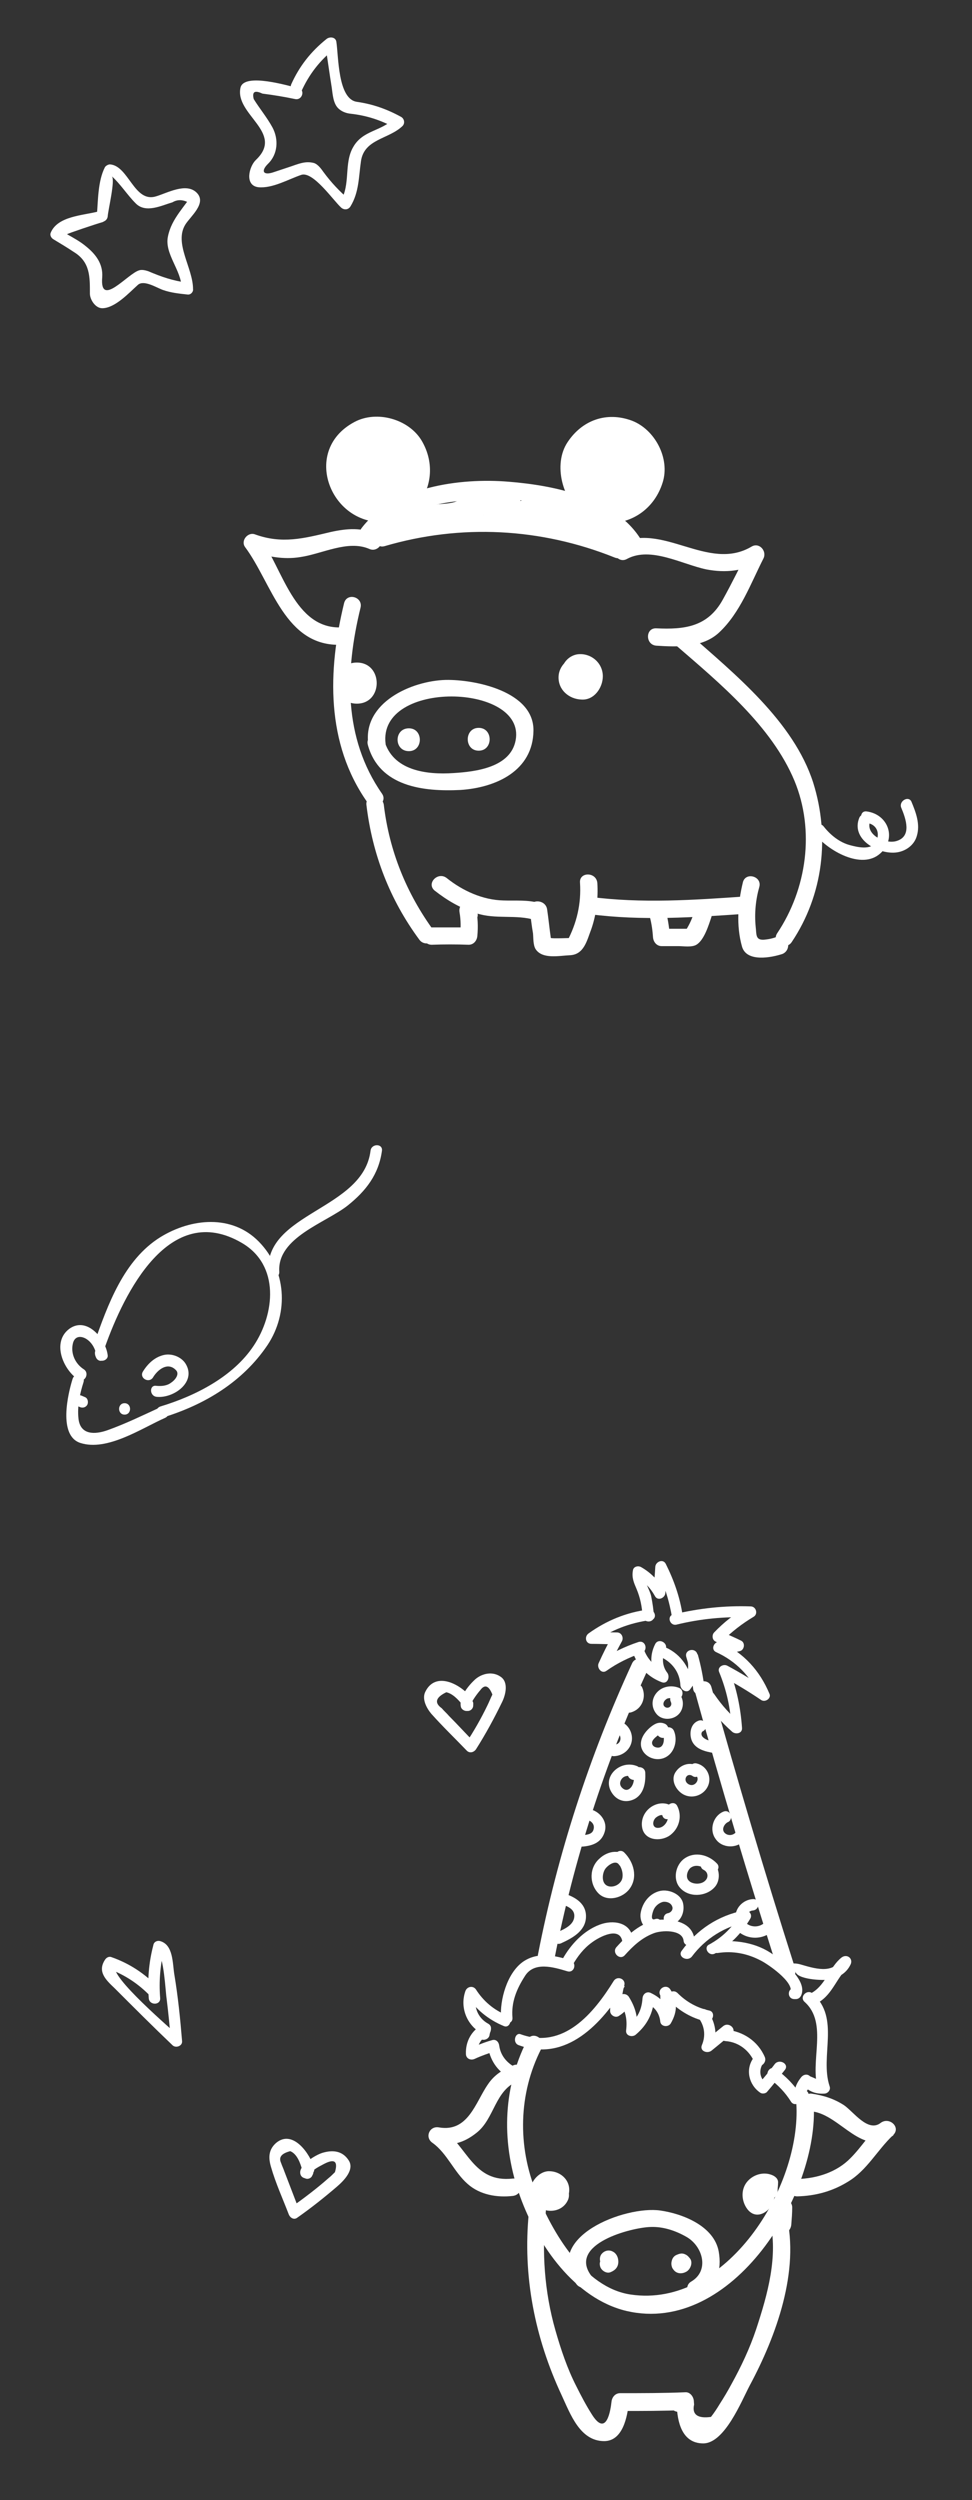 <?xml version="1.0" encoding="utf-8"?>
<!-- Generator: Adobe Illustrator 18.0.0, SVG Export Plug-In . SVG Version: 6.00 Build 0)  -->
<!DOCTYPE svg PUBLIC "-//W3C//DTD SVG 1.1//EN" "http://www.w3.org/Graphics/SVG/1.1/DTD/svg11.dtd">
<svg version="1.1" id="Layer_1" xmlns="http://www.w3.org/2000/svg" xmlns:xlink="http://www.w3.org/1999/xlink" x="0px" y="0px"
	 viewBox="0 0 213 547.5" enable-background="new 0 0 213 547.5" xml:space="preserve">
<rect x="0" y="0" width="213" height="547.5" fill="#333333" stroke="none"/>
<g>
	<g>
		<path fill="#FFFFFF" d="M86.8,117c3.8-2.4,7.5-3.3,12-3.5c1.9-0.1,3.1-0.8,4.1-2.3c-1.1,0-2.2,0-3.2,0c0.5,0.6,0.9,1.3,1.4,1.9
			c1.4,2,4.2,0.3,3.2-1.9c-0.6,0.2-1.1,0.4-1.7,0.5c-0.2,2.2,3,2.4,3.7,0.5c0.4-0.5,0.7-1,1.1-1.4c-1-0.1-2-0.3-2.9-0.4
			c0.6,0.9,1.1,1.8,1.7,2.7c0.9,1.6,3.5,1,3.5-0.9c0.2-0.3,0.3-0.7,0.5-1c-1-0.1-2-0.3-2.9-0.4c0.3,0.6,0.7,1.3,1,1.9
			c0.4,1.2,2.2,2,3.1,0.8c0.6-0.7,1.1-1.3,1.7-2c-1-0.1-2-0.3-2.9-0.4c0.3,0.9,0.6,1.7,1,2.6c0.4,1.9,3.1,1.6,3.6,0
			c0.2-0.2,0.5-0.4,0.7-0.7c0.2,2.4,3.6,2.4,3.8,0c0,0.1,0,0.2,0,0.3c0.4,0.9,1.8,1.1,2.6,0.7c-0.1,0-0.3,0-0.4,0
			c0.9-0.7,1.8-1.4,2.8-2.1c-3.2-1.4-6.2-1.6-9.5-0.2c-1.8,0.7-1.8,3.9,0.5,3.7c7.2-0.5,14,0.8,20.4,4.2c1.3,0.7,3.4-0.5,2.8-2.1
			c-1.8-4.9-9.8-6.1-14.1-7.8c0,1.2,0,2.4,0,3.6c0.9-0.1,1.8-0.3,2.6-0.4c-0.3-1.2-0.6-2.3-0.9-3.5c-0.4,0.2-0.9,0.4-1.3,0.7
			c-2.2,1.1-0.3,4.3,1.9,3.2c0.4-0.2,0.9-0.4,1.3-0.7c1.8-0.9,0.8-3.4-0.9-3.5c-1.9-0.1-1.9-0.1-3.6,0.5c-1.8,0.6-1.7,2.9,0,3.6
			c2.2,0.9,10.7,2.9,11.5,5.2c0.9-0.7,1.8-1.4,2.8-2.1c-7-3.7-14.4-5.3-22.3-4.7c0.2,1.2,0.3,2.5,0.5,3.7c2.3-0.9,4.2-1.2,6.6-0.1
			c1.6,0.7,3-0.4,2.8-2.1c-0.4-2.6-3-3.5-5.1-2.2c0.9,0.2,1.7,0.4,2.6,0.7c-1.8-4-6.7-2.5-7,1.6c1.2,0,2.5,0,3.8,0
			c-0.5-5.5-6.6-5.1-8.1-0.3c1.2,0,2.4,0,3.6,0c-0.4-1.8-0.4-1.9-1.3-3.5c-0.6-1-2.2-1.3-2.9-0.4c-0.6,0.7-1.1,1.3-1.7,2
			c1,0.3,2.1,0.6,3.1,0.8c-0.5-1.3-0.6-1.7-1.4-2.8c-0.7-1.1-2-1.2-2.9-0.4c-1.2,1-1.7,2.1-1.6,3.7c1.2-0.3,2.3-0.6,3.5-0.9
			c-0.6-0.9-1.1-1.8-1.7-2.7c-0.7-1.1-2-1.1-2.9-0.4c-1.4,1.1-1.5,1.4-2,3.1c1.2,0.2,2.5,0.3,3.7,0.5c0.4-5.1-7.5-3.9-5.3,1.4
			c1.1-0.6,2.2-1.3,3.2-1.9c-0.5-0.6-0.9-1.3-1.4-1.9c-0.9-1.2-2.4-1.2-3.2,0c-0.7,1-5.7,0.9-7.1,1.1c-2.7,0.5-5.3,1.9-7.6,3.4
			C82.8,115.1,84.7,118.3,86.8,117L86.8,117z"/>
	</g>
</g>
<g>
	<g>
		<path fill="#FFFFFF" d="M131.7,111.7c9,1.9,17.2-9.8,8.6-15.9c-4.6-3.3-8.7-2.9-12.7,1c-3.8,3.7-3.3,8.5-0.2,12.5
			c1.1,1.4,2.8,3.7,4.9,2.5c0.6-0.3,1.1-0.9,1.3-1.6c0.3-0.8,2.5-1.2,3.3-1.5c3.8-1.6,6.1-7,2.7-10.2c-3.5-3.3-8-2.3-10.8,1.4
			c-2.3,3.1-0.6,7.9,3,8.9c1.1,0.3,2.4-0.6,2.4-1.8c-0.1-1.7,0.3-3.1,1.2-4.6c-1.1,0-2.2,0-3.2,0c-0.1,0.3-0.1,0.7-0.2,1
			c1,0.3,2.1,0.6,3.1,0.8c-0.5-0.8-0.4-1.6,0.2-2.4c0.6,0.2,1.2,0.3,1.8,0.5c-0.5-0.1-0.9-0.2-1.4-0.2c-2.4,0-2.4,3.8,0,3.8
			c1.5,0,3.2-0.7,3.7-2.3c0.4-1.6-1.1-3.6-2.7-3.6c-4.1-0.1-4.2,6.2-0.5,5.6c3.4-0.6,4.3-5.7,0.8-7c-4.4-1.6-7.1,3-5.6,6.8
			c0.5,1.2,2.1,1.9,3.1,0.8c1.6-1.7,1.8-3.5,0.8-5.6c-0.6-1.3-2.6-1.1-3.2,0c-1.2,2-1.8,4.1-1.7,6.5c0.8-0.6,1.6-1.2,2.4-1.8
			c-3-0.8-0.1-4.4,1.4-5c1.8-0.6,3.5,1.2,3.2,2.9c-0.2,1.1-1.5,1.8-2.4,2.3c-1.3,0.7-2.9,0.5-4,1.7c-0.4,0.4-0.6,0.9-0.8,1.4
			c1.4-0.1,1.5-0.5,0.5-1.2c-0.5-0.7-1-1.4-1.4-2.1c-1.5-2.5-0.2-4.7,1.6-6.4c2.6-2.5,5.3-1.6,7.9,0.5c4.7,3.9-1.6,9.7-6,8.8
			C130.4,107.6,129.3,111.2,131.7,111.7L131.7,111.7z"/>
	</g>
</g>
<g>
	<g>
		<path fill="#FFFFFF" d="M86,111.8c3.7-1,4.6-4.8,5-8.2c0.4-3.9-1.7-7.5-5.2-9.1c-3.3-1.5-6.9-0.6-9.5,1.9
			c-2.9,2.7-2.8,6.8-1.4,10.2c1.2,2.6,5.2,7.1,8.6,6.1c3.7-1.2,4.7-5.6,4.9-9.1c0.2-3-0.5-7.6-4.3-7.1c-1.5,0.2-2,2.4-1.8,3.6
			c0.5,3,0.5,5.6-0.4,8.5c0.8-0.4,1.5-0.9,2.3-1.3c-0.4-0.1-0.8-0.3-1.2-0.4c0.5,0.6,0.9,1.2,1.4,1.8C84,104,87,99.2,82.3,95.9
			c-1.5-1.1-3,0.7-2.8,2.1c0.5,3.3,1,6.6,0.7,9.9c0.6-0.6,1.2-1.2,1.9-1.9c-0.4,0,0.4-5.9,0.5-6.5c0.1-0.8-0.6-1.6-1.4-1.8
			c-1.1-0.3-1.5-0.3-2.6,0c-0.7,0.2-1.5,1-1.4,1.8c0.3,2.4,0.6,4.9,0.9,7.3c0.3,2.4,4,2.4,3.8,0c-0.3-2.4-0.6-4.9-0.9-7.3
			c-0.5,0.6-0.9,1.2-1.4,1.8c0.2,0,0.4,0,0.6,0c-0.5-0.6-0.9-1.2-1.4-1.8c-0.4,3.6-2,9.8,3.3,10.2c1.1,0.1,1.8-0.9,1.9-1.9
			c0.3-3.7-0.2-7.3-0.8-10.9c-0.9,0.7-1.8,1.4-2.8,2.1c2.4,1.7,0,7,0.3,9.5c0.1,0.9,0.5,1.5,1.4,1.8c0.4,0.1,0.8,0.3,1.2,0.4
			c1,0.3,2-0.4,2.3-1.3c0.5-1.8,0.8-3.5,1-5.3c0.1-1-0.1-2-0.2-3c-0.1-0.8,0.2-1.3-0.6-1.2c-0.6-0.2-1.2-0.3-1.8-0.5
			c1.6,1.4,0.6,10.5-2.2,9.1c-3-1.5-5-5.6-3.5-8.7c1.6-3.1,5.5-3,7.7-0.8c1.8,1.7,2,8.3-1,9.1C82.7,108.8,83.7,112.4,86,111.8
			L86,111.8z"/>
	</g>
</g>
<g>
	<g>
		<path fill="#FFFFFF" d="M137.4,122.4c5.2-2.8,12.1,1.2,17.4,2.3c4.2,0.8,8.2,0.4,11.9-1.8c-0.9-0.9-1.7-1.7-2.6-2.6
			c-1.9,3.7-3.7,7.4-5.7,11c-3.3,6-8.4,6.6-14.6,6.3c-2.4-0.1-2.4,3.6,0,3.8c4.6,0.3,10.2,0.5,13.8-2.9c4.6-4.3,6.9-10.7,9.7-16.2
			c0.8-1.6-0.9-3.6-2.6-2.6c-9.6,5.7-19.7-5.7-29.3-0.5C133.4,120.3,135.3,123.6,137.4,122.4L137.4,122.4z"/>
	</g>
</g>
<g>
	<g>
		<path fill="#FFFFFF" d="M82.7,117c-3.5-1.5-6.5-1.3-10.2-0.5c-5.9,1.4-10.7,2.7-16.7,0.5c-1.5-0.5-3.1,1.4-2.1,2.8
			c5.9,7.9,8.7,21.9,21.1,21.4c2.4-0.1,2.4-3.8,0-3.8c-10.3,0.4-12.9-13-17.8-19.6c-0.7,0.9-1.4,1.8-2.1,2.8c3.5,1.3,7.2,2,10.9,1.4
			c4.8-0.7,10.4-3.8,15.1-1.8C83,121.2,84.9,118,82.7,117L82.7,117z"/>
	</g>
</g>
<g>
	<g>
		<path fill="#FFFFFF" d="M148.1,141.3c9.6,8.3,21,17.7,26,29.7c4.5,10.9,2.7,23.7-3.8,33.4c-1.3,2,1.9,3.9,3.2,1.9
			c6.9-10.3,8.4-23.1,4.7-34.9c-4.3-13.4-17.2-23.8-27.4-32.8C148.9,137,146.3,139.7,148.1,141.3L148.1,141.3z"/>
	</g>
</g>
<g>
	<g>
		<path fill="#FFFFFF" d="M75.4,132.1c-3.6,14.8-4,30.7,5.1,43.6c1.4,2,4.6,0.1,3.2-1.9c-8.5-12.2-8.1-26.8-4.7-40.7
			C79.6,130.7,76,129.7,75.4,132.1L75.4,132.1z"/>
	</g>
</g>
<g>
	<g>
		<path fill="#FFFFFF" d="M80.3,176.3c1.3,10.8,5.1,20.7,11.6,29.5c1.4,1.9,4.7,0.1,3.2-1.9c-6-8.2-9.8-17.5-11-27.7
			C83.7,173.9,80,173.9,80.3,176.3L80.3,176.3z"/>
	</g>
</g>
<g>
	<g>
		<path fill="#FFFFFF" d="M170.4,205.1c-1,0.4-1.9,0.6-3,0.7c-1.9,0.1-1.6-1.2-1.8-2.8c-0.3-3,0-6,0.8-8.8c0.6-2.3-3-3.3-3.6-1
			c-1.1,4.5-1.5,9.5-0.2,14.1c1,3.5,6.5,2.4,8.9,1.6C173.7,207.9,172.7,204.3,170.4,205.1L170.4,205.1z"/>
	</g>
</g>
<g>
	<g>
		<path fill="#FFFFFF" d="M163.6,196.3c-11.5,0.8-22.9,1.6-34.4,0.1c-2.4-0.3-2.4,3.4,0,3.8c11.5,1.5,22.9,0.7,34.4-0.1
			C166,199.8,166,196.1,163.6,196.3L163.6,196.3z"/>
	</g>
</g>
<g>
	<g>
		<path fill="#FFFFFF" d="M127.1,193.3c0.3,4.6-0.7,8.9-2.9,13c0.5-0.3,1.1-0.6,1.6-0.9c-0.4,0-5.1,0.2-5.1,0
			c-0.3-2.1-0.5-4.2-0.8-6.2c-0.3-2.4-4.1-2.4-3.8,0c0.2,1.7,0.4,3.5,0.7,5.2c0.1,1,0,2.6,0.6,3.5c1.5,2.2,5.1,1.4,7.4,1.3
			c3.2-0.1,3.8-3.2,4.8-5.8c1.1-3.2,1.5-6.7,1.3-10C130.7,190.9,126.9,190.9,127.1,193.3L127.1,193.3z"/>
	</g>
</g>
<g>
	<g>
		<path fill="#FFFFFF" d="M117.8,197.7c-0.1,0-0.1,0-0.2,0c-0.9,0.1-1.6,0.5-1.8,1.4c0,0.1,0,0.1-0.1,0.2c-0.3,1,0.3,2,1.3,2.3
			c0.1,0,0.1,0,0.2,0.1c0.9,0.3,1.6-0.2,2.1-0.9c0-0.1,0.1-0.1,0.1-0.2c0.8-1-0.1-2.4-1.1-2.8c-2.7-0.8-5.3-0.5-8-0.6
			c-4.5-0.1-8.9-2.1-12.4-4.9c-1.9-1.5-4.5,1.1-2.7,2.7c2.8,2.2,5.7,3.9,9.2,5c4.2,1.4,8.7,0.2,12.9,1.5c-0.4-0.9-0.7-1.8-1.1-2.8
			c0,0.1-0.1,0.1-0.1,0.2c0.7-0.3,1.4-0.6,2.1-0.9c-0.1,0-0.1,0-0.2-0.1c0.4,0.8,0.9,1.5,1.3,2.3c0-0.1,0-0.1,0.1-0.2
			c-0.6,0.5-1.2,0.9-1.8,1.4c0.1,0,0.1,0,0.2,0C120.2,201.3,120.3,197.6,117.8,197.7L117.8,197.7z"/>
	</g>
</g>
<g>
	<g>
		<path fill="#FFFFFF" d="M104.6,199.8c-0.1-0.3-0.2-0.7-0.3-1c-0.8-2.3-4-1.4-3.6,1c0.3,1.7,0.3,3.4,0.1,5.2
			c0.6-0.6,1.2-1.2,1.9-1.9c-2.7,0-5.4,0-8.1,0c-2.4,0-2.4,3.8,0,3.8c2.7-0.1,5.4-0.1,8.1,0c1.1,0,1.8-0.9,1.9-1.9
			c0.2-2.1,0.1-4.1-0.3-6.2c-1.2,0.3-2.4,0.7-3.6,1c0.1,0.3,0.2,0.7,0.3,1C101.7,203.1,105.3,202.1,104.6,199.8L104.6,199.8z"/>
	</g>
</g>
<g>
	<g>
		<path fill="#FFFFFF" d="M152.1,199.8c-0.5,1.6-1.2,3.1-2.2,4.5c0.5-0.3,1.1-0.6,1.6-0.9c-2.2,0-4.4,0-6.6,0
			c0.6,0.6,1.2,1.2,1.9,1.9c-0.1-1.9-0.4-3.7-0.8-5.5c-0.6-2.4-4.2-1.4-3.6,1c0.4,1.5,0.6,3,0.7,4.5c0.1,1,0.8,1.9,1.9,1.9
			c1.2,0,2.5,0,3.7,0c1.1,0,2.9,0.3,3.9-0.3c1.7-1,2.7-4.3,3.3-6.1C156.5,198.5,152.9,197.5,152.1,199.8L152.1,199.8z"/>
	</g>
</g>
<g>
	<g>
		<path fill="#FFFFFF" d="M84.5,162.9c-1.8-14.1,30.8-13.3,28.5-0.8c-1.1,6-8.8,6.9-13.6,7.2c-5.9,0.4-13.4-0.5-15.2-7.2
			c-0.6-2.3-4.2-1.3-3.6,1c2.5,9.2,12.2,10.3,20.3,9.9c7.8-0.5,15.9-4.2,16-13c0.1-8.6-12.8-11.2-19.2-11.1c-7.6,0.2-18.2,5-17,14
			C81.1,165.3,84.8,165.3,84.5,162.9L84.5,162.9z"/>
	</g>
</g>
<g>
	<g>
		<path fill="#FFFFFF" d="M127,147.8c-0.9-0.7,0.7-1.1,1.2-0.2c0.5,0.8-0.2,2-1.1,1.8c-1.1-0.2-1.5-1.9-0.1-1.9
			c0.2,0,0.4,0.4,0.5,0.4c-0.2,0.2-0.2,0.2-0.2,0.1c0.4-0.1,0.7,0.3,0.8,0.7c0,0.1,0,0.2-0.1,0.2c-0.3,0-0.6,0.1-0.8,0.1
			c-0.1-0.2-0.1-0.3-0.2-0.2c1.2-0.3,2.3-0.6,3.5-0.9c-0.1-0.3-0.3-0.6-0.4-0.9c-0.1,0.8-0.2,1.5-0.3,2.3c0.1,0,0.1-0.1,0.2-0.1
			c-0.3,0.2-0.6,0.3-0.8,0.5c-0.1,0-0.3,0-0.4,0c-0.3-0.2-0.6-0.3-0.8-0.5c0.1,0,0.1,0.1,0.2,0.1c0-0.9,0-1.8,0-2.7c0,0,0,0.1,0,0.1
			c0.3-0.1,0.6-0.2,0.9-0.3c-0.1,0-0.2,0-0.3,0c0.3,0.1,0.6,0.2,0.9,0.3c0,0-0.1-0.1-0.1-0.1c0.3,0.4,0.6,0.7,0.9,1.1
			c0,0.1,0,0.1,0,0.2c-0.1,0.3-0.2,0.6-0.3,0.9c0,0,0.1-0.1,0.1-0.1c-0.4,0.3-0.7,0.6-1.1,0.9c0,0,0.1,0,0.1,0
			c1-0.2,1.6-1.4,1.3-2.3c-0.3-1.1-1.3-1.5-2.3-1.3c-1.5,0.2-2,2.1-1.3,3.2c0.8,1.4,2.8,1.2,3.8,0.1c0.6-0.8,0.8-1.9,0-2.7
			c-1.1-1-2.5-1-3.6,0c-0.7,0.6-0.6,1.5-0.3,2.3c0.1,0.3,0.3,0.6,0.4,0.9c0.3,0.8,1.4,1.1,2.1,0.9c0.9-0.2,1.3-1,1.4-1.8
			c0.2-1.4-0.9-3.1-2.4-3.4c-1.7-0.3-3.1,0.4-3.8,2c-0.5,1.4,0,2.8,1.1,3.6c1.1,0.8,2.6,0.6,3.7,0c2.9-1.6,2-5.5-0.6-6.9
			c-2.8-1.5-6.3,0.9-6.4,4c-0.1,2.9,2.3,4.9,5,5c2.8,0.2,4.7-2.6,4.7-5.1c0-3-2.7-5.2-5.6-4.8c-2.9,0.5-4.5,3.9-2.8,6.4
			c0.2,0.3,0.4,0.5,0.7,0.7c0.8,0.6,1.9,0.8,2.7,0C127.6,149.8,127.8,148.4,127,147.8L127,147.8z"/>
	</g>
</g>
<g>
	<g>
		<path fill="#FFFFFF" d="M104.9,164.4c3.2,0,3.2-5,0-5C101.7,159.4,101.7,164.4,104.9,164.4L104.9,164.4z"/>
	</g>
</g>
<g>
	<g>
		<path fill="#FFFFFF" d="M89.6,164.5c3.2,0,3.2-5,0-5C86.3,159.5,86.3,164.5,89.6,164.5L89.6,164.5z"/>
	</g>
</g>
<g>
	<g>
		<path fill="#FFFFFF" d="M197.5,176.9c1,2.4,2.4,6.3-1.1,7.3c-2.4,0.7-6.9-1.4-5.7-4.4c0.6-1.5-1.8-2.1-2.4-0.7
			c-1.9,4.7,4.1,8,8,7.6c2-0.2,4-1.5,4.6-3.6c0.8-2.6-0.2-5.2-1.2-7.6C199,174.2,196.9,175.5,197.5,176.9L197.5,176.9z"/>
	</g>
</g>
<g>
	<g>
		<path fill="#FFFFFF" d="M189.9,180.2c2.2,0.3,3,2.2,2.1,4.1c-1,2-4.2,1.2-5.7,0.8c-2.3-0.6-4.3-2.2-5.8-4.1
			c-1-1.3-2.8,0.5-1.8,1.8c2.7,3.4,10.1,7.8,14.2,4.1c3.7-3.3,1.7-8.6-3-9.2C188.3,177.5,188.3,180,189.9,180.2L189.9,180.2z"/>
	</g>
</g>
<g>
	<g>
		<path fill="#FFFFFF" d="M78.2,154.1c5.8,0,5.8-9,0-9C72.4,145.1,72.4,154.1,78.2,154.1L78.2,154.1z"/>
	</g>
</g>
<g>
	<g>
		<path fill="#FFFFFF" d="M84.3,119.6c16.7-4.9,34.2-4,50.4,2.5c2.2,0.9,3.2-2.7,1-3.6c-16.7-6.7-35.1-7.6-52.4-2.5
			C81,116.6,82,120.3,84.3,119.6L84.3,119.6z"/>
	</g>
</g>
<g>
	<g>
		<path fill="#FFFFFF" d="M82.4,117.8c5.7-7.6,18.6-8.6,27.3-8.5c8.9,0.2,22.7,2.8,27.6,11.1c0.9-0.9,1.7-1.7,2.6-2.6
			c-0.6-0.4-1.2-0.9-1.8-1.3c-2-1.4-3.8,1.8-1.9,3.2c0.6,0.4,1.2,0.9,1.8,1.3c1.6,1.1,3.5-1,2.6-2.6c-5.6-9.4-19.1-12.1-29.1-12.9
			c-10.7-0.9-25.4,1.1-32.3,10.2C77.7,117.9,81,119.7,82.4,117.8L82.4,117.8z"/>
	</g>
</g>
<g>
	<g>
		<path fill="#FFFFFF" d="M90.9,111.4c3.8-4.2,4.4-10,1.5-14.9c-2.8-4.7-9.8-6.7-14.7-4.1c-12.3,6.5-4.7,24.2,8.4,21.7
			c2.4-0.4,1.4-4.1-1-3.6c-9.3,1.7-14.2-11.4-5-15.1c8.1-3.3,13.1,7.7,8.1,13.4C86.7,110.5,89.3,113.2,90.9,111.4L90.9,111.4z"/>
	</g>
</g>
<g>
	<g>
		<path fill="#FFFFFF" d="M133.2,114.6c5.7,0,10.3-3.5,12-8.9c1.7-5.3-1.7-11.7-6.8-13.6c-5.5-2-10.8-0.1-14,4.7
			c-3.3,4.9-1.1,12.9,3.5,16.1c2,1.4,3.8-1.8,1.9-3.2c-3.3-2.3-3.9-7.7-2.2-11c2-3.8,6.7-4.4,10.2-2.7c7.9,3.9,2.8,14.9-4.7,14.9
			C130.8,110.9,130.8,114.7,133.2,114.6L133.2,114.6z"/>
	</g>
</g>
<g>
	<g>
		<path fill="#FFFFFF" d="M66,20.1c1.7-3.8,4.1-6.9,7.4-9.5c-0.7-0.2-1.4-0.4-2.1-0.6c0.5,3.1,0.9,6.1,1.4,9.2
			c0.2,1.4,0.3,3.4,1.4,4.5c0.7,0.7,1.7,1.1,2.7,1.2c3.6,0.4,6.6,1.4,9.8,3.1c-0.1-0.7-0.2-1.3-0.3-2c-2.8,2.8-6.8,2.5-8.9,6.2
			c-2.1,3.6-0.5,8.2-2.8,11.9c0.7-0.1,1.3-0.2,2-0.3c-2.2-1.9-4-3.8-5.7-6.1c-0.5-0.7-1.2-1.7-2.1-2c-1.9-0.5-3.4,0.2-5.2,0.8
			c-1.2,0.4-2.4,0.8-3.6,1.2c-2.3,0.8-2.9-0.2-1.3-1.8c2.2-2.1,2.4-5.4,1-8c-1.2-2.2-2.8-4.1-4.1-6.2c-0.4-1.6,0.2-2,1.9-1.2
			c2.4,0.3,4.8,0.7,7.2,1.2c1.6,0.3,2.2-2.1,0.7-2.4c-1.9-0.4-11.9-3.5-12.7-0.1c-1.3,5.9,9.7,9.8,3.4,15.8c-1.5,1.4-2.6,5.6,0.5,6
			c3.1,0.3,6.5-1.7,9.4-2.7c2.6-0.9,7.1,5.7,8.8,7.2c0.6,0.5,1.5,0.5,2-0.3c1.9-3.1,1.8-6.5,2.3-9.9c0.7-4.9,6.1-4.8,9.1-7.7
			c0.6-0.6,0.4-1.6-0.3-2c-3.1-1.7-6.2-2.8-9.7-3.3c-4.2-0.6-4-10-4.5-13.2c-0.2-1-1.4-1.1-2.1-0.6c-3.5,2.8-6,6-7.8,10
			C63.2,20.3,65.4,21.6,66,20.1L66,20.1z"/>
	</g>
</g>
<g>
	<g>
		<path fill="#FFFFFF" d="M23.6,47.4c0.1-1.5,1.7-8,0.9-8.8c1.9,1.7,3.4,4.1,5.2,5.9c2.2,2.3,5.7,0.5,8.1-0.2c1-0.6,2.1-0.6,3.2-0.1
			c-0.6,0.8-1.2,1.6-1.7,2.3c-1.2,1.7-2.1,3.3-2.5,5.3c-0.8,3.8,3,7.4,3,11.3c0.4-0.4,0.8-0.8,1.2-1.2c-3.1-0.4-5.7-1.3-8.5-2.5
			c-0.6-0.2-1.4-0.4-2-0.2c-2.5,0.7-8.7,8.4-8.1,1.5c0.2-2.9-1.4-5-3.5-6.7c-1.3-1.1-2.8-1.9-4.2-2.7c-0.1-0.1,6.8-2.4,7.6-2.6
			c1.6-0.4,0.9-2.8-0.7-2.4c-3.4,0.9-9,1-10.5,4.7c-0.2,0.5,0.1,1.1,0.6,1.4c1.5,0.9,3,1.8,4.5,2.8c3.6,2.2,3.5,5.5,3.5,9.1
			c0,1.3,1.2,3.2,2.7,3.2c2.8,0,5.9-3.4,7.8-5.1c1.3-1.2,4.1,0.6,5.5,1.1c1.7,0.6,3.5,0.8,5.4,1c0.7,0.1,1.3-0.6,1.2-1.2
			c0-4.6-4.2-10-1.7-14.1c1.1-1.8,4.8-4.7,2.5-7c-2.3-2.3-6.5,0.1-8.9,0.8c-4.8,1.5-6-6.7-10.1-7c-0.4,0-0.9,0.3-1.1,0.6
			c-1.6,3.1-1.5,7.5-1.8,10.9C20.9,49,23.4,49,23.6,47.4L23.6,47.4z"/>
	</g>
</g>
<g>
	<g>
		<path fill="#FFFFFF" d="M20.8,296.3c0,0.4,0.1,0.7,0.3,1.1c0.2,0.4,0.7,0.7,1.1,0.6c0.1,0,0.1,0,0.2,0c0.6,0,1.3-0.5,1.2-1.2
			c-0.4-3.5-4.5-8.6-8.4-5.8c-3.9,2.9-1.4,8.9,1.9,11.1c1.4,0.9,2.6-1.3,1.3-2.2c-1.9-1.2-3-3.5-2.4-5.8c0.5-1.8,2.2-1.5,3.3-0.6
			c1,0.8,1.6,2,1.8,3.2c0.4-0.4,0.8-0.8,1.2-1.2c-0.1,0-0.1,0-0.2,0c0.4,0.2,0.7,0.4,1.1,0.6c0,0,0,0.1,0.1,0.1
			C23.3,294.7,20.8,294.7,20.8,296.3L20.8,296.3z"/>
	</g>
</g>
<g>
	<g>
		<path fill="#FFFFFF" d="M15.9,302c-1,3.2-3.2,12.4,1.7,14c5.9,1.9,13.4-3.2,18.6-5.5c1.5-0.7,0.2-2.8-1.3-2.2
			c-3.7,1.7-7.4,3.5-11.3,4.9c-2.8,1-6,1.1-6.4-2.5c-0.3-2.7,0.3-5.5,1.1-8C18.8,301.1,16.4,300.4,15.9,302L15.9,302z"/>
	</g>
</g>
<g>
	<g>
		<path fill="#FFFFFF" d="M35.8,310.4c9.1-2.8,17.4-7.8,22.8-15.8c4.8-7.2,4.1-16.6-1.9-22.7c-5.9-6-14.8-5.1-21.5-1
			c-8.1,5-11.6,14.9-14.6,23.4c-0.5,1.5,1.9,2.2,2.4,0.7c4.2-11.8,14.1-32.1,30-22.8c8.4,4.9,7.2,15.6,2.6,22.5
			c-4.5,6.8-12.8,11-20.4,13.3C33.6,308.5,34.2,310.9,35.8,310.4L35.8,310.4z"/>
	</g>
</g>
<g>
	<g>
		<path fill="#FFFFFF" d="M34.3,305.9c3.7,0.4,8.8-3.2,6.4-7.2c-0.9-1.5-2.9-2.3-4.6-2c-2.1,0.4-3.7,1.9-4.8,3.7
			c-0.8,1.4,1.3,2.6,2.2,1.3c1-1.7,3.2-3.5,5-1.7c1,0.9-0.2,2.3-1,2.8c-0.9,0.7-2.1,0.8-3.2,0.7C32.7,303.2,32.7,305.7,34.3,305.9
			L34.3,305.9z"/>
	</g>
</g>
<g>
	<g>
		<path fill="#FFFFFF" d="M27.3,309.8c1.6,0,1.6-2.5,0-2.5C25.7,307.3,25.7,309.8,27.3,309.8L27.3,309.8z"/>
	</g>
</g>
<g>
	<g>
		<path fill="#FFFFFF" d="M16.7,307.8c0.2,0.1,0.5,0.2,0.7,0.3c0.6,0.3,1.3,0.2,1.7-0.4c0.3-0.5,0.2-1.4-0.4-1.7
			c-0.2-0.1-0.5-0.2-0.7-0.3c-0.6-0.3-1.3-0.2-1.7,0.4C15.9,306.7,16.1,307.5,16.7,307.8L16.7,307.8z"/>
	</g>
</g>
<g>
	<g>
		<path fill="#FFFFFF" d="M61.2,278.5c-0.5-7.5,10.2-10.7,15-14.5c4-3.2,6.8-6.8,7.5-12c0.2-1.6-2.3-1.6-2.5,0
			c-1.6,13-23.2,13.5-22.4,26.5C58.8,280.1,61.3,280.2,61.2,278.5L61.2,278.5z"/>
	</g>
</g>
<g>
	<g>
		<path fill="#FFFFFF" d="M115.5,446.8c-5.5,10.9-5.6,22.9-1.5,34.3c3.8,10.5,11.9,22.3,23.3,25c23.2,5.4,42.3-25.8,41-45.5
			c-0.2-2.4-3.9-2.4-3.8,0c1.2,18.3-15.4,45-36.3,41.9c-10.2-1.5-17.2-13.7-20.7-22.4c-4.1-10.1-3.9-21.6,1.1-31.4
			C119.8,446.5,116.6,444.6,115.5,446.8L115.5,446.8z"/>
	</g>
</g>
<g>
	<g>
		<path fill="#FFFFFF" d="M153.4,503c3.7-2.1,4.8-5.9,4.1-9.9c-1-5.6-7.9-8.3-12.8-9c-7.7-1.1-25.9,5.8-18.4,16.1
			c1.4,1.9,4.7,0.1,3.2-1.9c-5-6.9,8.9-10.5,13.1-10.6c2.7-0.1,5.4,0.8,7.7,2.1c3.7,2,5.3,7.5,1.1,9.9
			C149.5,500.9,151.3,504.2,153.4,503L153.4,503z"/>
	</g>
</g>
<g>
	<g>
		<path fill="#FFFFFF" d="M133.8,497.6c1-0.4,1.7-1.1,1.7-2.3c0-0.9-0.4-1.8-1.2-2.2c-0.9-0.5-2-0.2-2.6,0.7
			c-0.5,0.9-0.2,2.1,0.7,2.6c-0.4-0.3-0.6-0.7-0.6-1.1c0-0.6,0.4-1,1-1.3c-0.9,0.4-1.6,1.2-1.3,2.3
			C131.7,497.2,132.9,498,133.8,497.6L133.8,497.6z"/>
	</g>
</g>
<g>
	<g>
		<path fill="#FFFFFF" d="M147.7,497.2c0.7,0.8,1.8,0.8,2.7,0.3c0.9-0.5,1.5-2,0.8-2.9c-0.4-0.5-0.7-0.8-1.3-1
			c-0.6-0.2-1.1,0-1.6,0.2c-1,0.4-1.3,1.5-1.1,2.5c0.2,1,1.4,1.6,2.3,1.3c1-0.3,1.5-1.3,1.3-2.3c0,0,0-0.1,0-0.1c0,0.3,0,0.7,0,1
			c-0.5,0.4-0.9,0.7-1.4,1.1c-0.3-0.1-0.6-0.2-0.9-0.3c0,0,0.1,0,0.1,0c-0.2-0.2-0.4-0.4-0.7-0.7c0-0.1-0.1-0.2-0.1-0.3
			c0-0.3,0-0.7,0-1c0.5-0.4,0.9-0.7,1.4-1.1c0.3,0.1,0.6,0.2,0.9,0.3c0.1,0.1,0.2,0.1,0.2,0.2c-0.7-0.8-2-0.7-2.7,0
			C146.9,495.3,147,496.4,147.7,497.2L147.7,497.2z"/>
	</g>
</g>
<g>
	<g>
		<path fill="#FFFFFF" d="M170.4,479.7c0-0.5,0.1-1.1,0.1-1.6c0.1-0.9-0.6-1.5-1.4-1.8c-1.8-0.7-3.9-0.1-5.2,1.3
			c-1.5,1.6-1.5,4-0.4,5.8c2.7,4.4,8.2-1.3,5.5-4.8c-0.5-0.6-1.3-1.2-2.1-0.9c-1.2,0.5-2.3,1.1-2.8,2.4c-0.4,1-0.1,2.4,0.8,3.1
			c1.2,0.9,2.9,0.8,3.6-0.7c0.7-1.4,0.1-2.9-1.1-3.7c-2-1.3-3.9,1.9-1.9,3.2c-0.1-0.5-0.1-1-0.2-1.4c0.4-0.2,0.9-0.4,1.3-0.5
			c0,0,0.1,0,0.1,0c0.3,0.2,0.6,0.3,0.8,0.5c0.5,0.4-0.5,1.1,0.4,0.8c-0.7-0.3-1.4-0.6-2.1-0.9c0,0,0.3,0.5,0.2,0.3
			c0-0.1,0,0.2-0.1,0.3c-0.1,0.2-0.1,0.3-0.5,0.3c0.5,0.1,1,0.1,1.4,0.2c-0.3-0.2-0.4-0.9-0.3-1.2c0.3-0.6,1.1-0.6,1.6-0.4
			c-0.5-0.6-0.9-1.2-1.4-1.8c0,0.5-0.1,1.1-0.1,1.6c-0.1,1,0.9,1.9,1.9,1.9C169.7,481.6,170.4,480.8,170.4,479.7L170.4,479.7z"/>
	</g>
</g>
<g>
	<g>
		<path fill="#FFFFFF" d="M121.2,483c1.8-0.5,2.8-2.6,2.2-4.3c-0.3-1-1-1.6-1.8-2.2c-1-0.8-2-1-3.1-0.3c-1.4,0.8-2.3,2.6-2.1,4.2
			c0.2,1.9,1.6,3.4,3.5,3.7c1.9,0.3,3.8-0.5,4.6-2.4c0.8-2.1-1.2-4.4-3.2-4.8c-2.1-0.4-4.4,1.1-4.5,3.3c-0.1,2.2,2,3.9,4.2,3.3
			c2.3-0.6,1.3-4.2-1-3.6c0.7-0.2,0.4,0.6,0.5,0.6c0.1,0,0.2,0.1,0.3,0.2c0.4,0.3,0,0.4,0.1-0.2c0.1-0.1,0.1-0.2,0.2-0.3
			c-0.2,0.2-0.2,0.2-0.1,0.1c-0.4,0.2,0.1,0-0.3,0.1c0.3-0.1-0.3,0,0,0c0,0-0.6-0.2-0.3-0.1c-0.4-0.2,0.1,0.1-0.2-0.2
			c0.1,0.1,0.1,0.3,0,0c0.1,0.3,0-0.2,0-0.3c0,0.3,0.1-0.3,0,0c0.2-0.4,0.2-0.4,0.6-0.5c-0.6,0-1.3,0-1.9,0c0.4,0.2,0.8,0.4,1,0.7
			c-0.1-0.1,0-0.2,0-0.3c-0.1,0.4,0-0.2,0.4-0.2C117.8,480,118.8,483.7,121.2,483L121.2,483z"/>
	</g>
</g>
<g>
	<g>
		<path fill="#FFFFFF" d="M117.2,480.9c0,2.4,2.5,3.4,4.5,2.8c2-0.6,3.3-2.7,3-4.7c-0.3-2-2.1-3.4-4.1-3.5c-2-0.2-3.9,1.7-4.3,3.5
			c-0.4,2.1,0.9,4,2.8,4.7c0.9,0.4,2.3,0.5,3.1-0.3c0.7-0.7,1.3-1.8,1.5-2.8c0.6-2.2-1-4.1-3.1-4.4c-2.1-0.3-3.5,2.2-4.1,3.7
			c-0.2,0.6,0.1,1.4,0.5,1.8c0.4,0.4,0.9,0.9,1.3,1.3c1.7,1.7,4.3-0.9,2.7-2.7c-0.4-0.4-0.9-0.9-1.3-1.3c0.2,0.6,0.3,1.2,0.5,1.8
			c0.1-0.3,0.3-0.5,0.4-0.7c0.1-0.1,0.3-0.3,0.1-0.3c-0.8,0-0.4-0.7-0.6,0c-0.1,0.4-0.5,0.9-0.8,1.2c0.5-0.3,1.1-0.6,1.6-0.9
			c-0.8,0.1-1.2-0.8-0.3-1.1c0.2-0.1,0.4,0.4,0.4,0.6c0,0.1-0.2,0.2-0.3,0.3c-0.1,0.1-0.2,0.1-0.3,0.1c0,0,0,0,0,0
			c-0.2-0.3,0,0,0.5,0.7C120.9,478.5,117.2,478.5,117.2,480.9L117.2,480.9z"/>
	</g>
</g>
<g>
	<g>
		<path fill="#FFFFFF" d="M178,462.4c6.3,0.8,11.1,10.4,17.8,5.2c-0.9-0.9-1.8-1.8-2.7-2.7c-2.5,2.3-4.3,5.3-6.7,7.7
			c-3,3.1-7.4,4.5-11.7,4.6c-2.4,0.1-2.4,3.8,0,3.8c4-0.1,7.7-1.1,11.1-3.2c4.2-2.5,6.4-6.9,9.9-10.2c1.8-1.7-0.8-4.1-2.7-2.7
			c-2.8,2.2-6-2.5-8.1-3.9c-2.2-1.4-4.4-2.1-7.1-2.5C175.6,458.3,175.6,462.1,178,462.4L178,462.4z"/>
	</g>
</g>
<g>
	<g>
		<path fill="#FFFFFF" d="M112.5,452.3c-2.3,0.9-4.2,2.1-5.6,4.2c-2.7,3.9-4.3,10.5-10.7,9.4c-2.1-0.4-3.2,2.2-1.4,3.4
			c3.2,2.3,4.7,6.4,7.7,9c2.7,2.4,6.5,3,9.9,2.6c2.4-0.3,2.4-4,0-3.8c-8.7,1-9.9-7-15.7-11.1c-0.5,1.1-1,2.3-1.4,3.4
			c3.6,0.6,6.2,0,9.1-2.3c4-3.1,4-9.4,9.2-11.4C115.7,455.1,114.7,451.4,112.5,452.3L112.5,452.3z"/>
	</g>
</g>
<g>
	<g>
		<path fill="#FFFFFF" d="M173.4,487.2c0.1-1.3,0.2-2.5,0.2-3.8c0-1-0.9-1.9-1.9-1.9c-1.1,0-1.8,0.9-1.9,1.9
			c-0.1,1.3-0.1,2.5-0.2,3.8c-0.1,1,0.9,1.9,1.9,1.9C172.6,489.1,173.3,488.2,173.4,487.2L173.4,487.2z"/>
	</g>
</g>
<g>
	<g>
		<path fill="#FFFFFF" d="M115.9,484.5c-1.4,13.9,1.3,27.5,7.2,40.1c1.9,4.1,4,10,9.3,10c4.1,0,5.1-5.4,5.4-8.5
			c-0.6,0.6-1.2,1.2-1.9,1.9c4.8,0,9.5,0,14.3-0.2c-0.3-1.2-0.6-2.3-0.9-3.5c-0.5,0.2-1.1,0.2-1.6,0.4c-1.6,0.7-1,3,0.4,3.4
			c0.7,0.2,1.4,0.2,2.1,0.2c2.4,0.2,2.4-3.6,0-3.8c-0.4,0-0.7-0.1-1.1-0.1c0.1,1.1,0.3,2.3,0.4,3.4c0.5-0.2,1.1-0.2,1.6-0.4
			c1.8-0.7,0.8-3.6-0.9-3.5c-4.8,0.2-9.5,0.2-14.3,0.2c-1.1,0-1.8,0.9-1.9,1.9c-0.2,1.8-1.1,8-4.4,2.6c-1.2-1.9-2.3-4-3.3-6
			c-2-3.9-3.4-8.1-4.6-12.3c-2.4-8.4-3-17.2-2.1-25.9C119.9,482.1,116.2,482.2,115.9,484.5L115.9,484.5z"/>
	</g>
</g>
<g>
	<g>
		<path fill="#FFFFFF" d="M168.7,486.1c1.9,8-0.5,16.4-3,24c-1.4,4.2-3.3,8.2-5.4,12c-0.8,1.5-1.7,3-2.6,4.4c-0.6,1-1.2,1.9-1.9,2.8
			c-2.9,0.4-4.2-0.5-3.7-2.7c0-2.4-3.8-2.4-3.8,0c0.1,3.7,1.1,8.5,5.8,8.5c4.7,0,8.4-9.3,10.2-12.7c5.8-10.8,11-25.1,8-37.4
			C171.8,482.7,168.2,483.7,168.7,486.1L168.7,486.1z"/>
	</g>
</g>
<g>
	<g>
		<path fill="#FFFFFF" d="M138.5,364.3c-9.4,20.4-16.3,41.7-20.6,63.7c-0.5,2.4,3.2,3.4,3.6,1c4.2-21.7,11-42.7,20.2-62.8
			C142.7,364,139.5,362.1,138.5,364.3L138.5,364.3z"/>
	</g>
</g>
<g>
	<g>
		<path fill="#FFFFFF" d="M152.3,370.5c5.6,20.4,11.7,40.6,18.1,60.8c0.7,2.3,4.4,1.3,3.6-1c-6.4-20.1-12.4-40.4-18.1-60.8
			C155.3,367.2,151.7,368.2,152.3,370.5L152.3,370.5z"/>
	</g>
</g>
<g>
	<g>
		<path fill="#FFFFFF" d="M125,429.3c-3.5-1.1-7.3-1.9-10.5,0.4c-3.4,2.5-5,8.3-4.7,12.2c0.1,1.6,2.6,1.6,2.5,0
			c-0.3-3.4,0.9-6.3,2.7-9.1c2-3.3,6.3-2,9.3-1.1C125.9,432.2,126.5,429.8,125,429.3L125,429.3z"/>
	</g>
</g>
<g>
	<g>
		<path fill="#FFFFFF" d="M111,441.3c-2.8-1.1-5.1-3.1-6.7-5.6c-0.6-0.9-1.9-0.7-2.3,0.3c-1.3,3.6,0.3,7.6,3.7,9.4
			c1.4,0.8,2.7-1.4,1.3-2.2c-2.4-1.3-3.4-4-2.5-6.6c-0.8,0.1-1.5,0.2-2.3,0.3c2,3.1,4.8,5.4,8.2,6.8
			C111.8,444.3,112.5,441.9,111,441.3L111,441.3z"/>
	</g>
</g>
<g>
	<g>
		<path fill="#FFFFFF" d="M107.3,445.5c0-0.1,0.1-0.3,0.1-0.4c0.6-1.1-0.6-2.3-1.7-1.7c-2.4,1.3-3.7,3.7-3.6,6.4c0,1,1,1.5,1.9,1.1
			c1.5-0.7,3-1.2,4.5-1.7c-0.5-0.4-1.1-0.8-1.6-1.2c0.4,3,2,5.6,4.8,7c1.4,0.7,2.7-1.4,1.3-2.2c-1.9-1-3.3-2.6-3.6-4.8
			c-0.1-0.8-0.7-1.5-1.6-1.2c-1.8,0.5-3.4,1.2-5.1,1.9c0.6,0.4,1.3,0.7,1.9,1.1c-0.1-1.8,0.7-3.3,2.4-4.2c-0.6-0.6-1.1-1.1-1.7-1.7
			c-0.4,0.6-0.4,1-0.5,1.7C104.7,447.1,107.2,447.1,107.3,445.5L107.3,445.5z"/>
	</g>
</g>
<g>
	<g>
		<path fill="#FFFFFF" d="M113.7,447.9c10.4,3.8,18.3-4.8,23.2-12.9c-0.8-0.3-1.5-0.6-2.3-1c-0.6,2.2-0.9,4.2-0.9,6.4
			c0,0.9,1.1,1.6,1.9,1.1c1.4-0.9,2.1-1.7,2.5-3.4c-0.8,0.1-1.5,0.2-2.3,0.3c1.3,2.1,1.7,3.8,1.4,6.3c-0.1,1.2,1.4,1.5,2.1,0.9
			c2.6-2.2,3.8-4.7,4.1-8.1c-0.6,0.4-1.3,0.7-1.9,1.1c1.9,0.8,3,2.2,3.2,4.2c0.2,1.1,1.8,1.2,2.3,0.3c1.5-2.6,1.5-4.9-0.1-7.4
			c-0.9-1.4-3-0.1-2.2,1.3c0,1.6,0.1,3.3,0.1,4.9c0.8,0.1,1.5,0.2,2.3,0.3c-0.6-2.7-1.9-4.5-4.4-5.7c-0.9-0.5-1.8,0.1-1.9,1.1
			c-0.2,2.9-1.3,4.6-3.4,6.3c0.7,0.3,1.4,0.6,2.1,0.9c0.4-2.8-0.2-5.1-1.7-7.5c-0.6-0.9-2-0.8-2.3,0.3c-0.5,0.6-0.9,1.3-1.4,1.9
			c0.6,0.4,1.3,0.7,1.9,1.1c0.1-2,0.3-3.9,0.8-5.8c0.4-1.4-1.5-2.2-2.3-1c-4.4,7.1-11,15.1-20.4,11.7
			C112.9,445,112.2,447.4,113.7,447.9L113.7,447.9z"/>
	</g>
</g>
<g>
	<g>
		<path fill="#FFFFFF" d="M146.7,438.2c2.2,2.2,4.9,3.8,8,4.5c1.6,0.3,2.2-2.1,0.7-2.4c-2.7-0.6-5-1.9-6.9-3.8
			C147.3,435.3,145.5,437,146.7,438.2L146.7,438.2z"/>
	</g>
</g>
<g>
	<g>
		<path fill="#FFFFFF" d="M153,441.8c1.4,1.8,1.7,4,0.8,6.1c-0.5,1.3,1.2,1.9,2.1,1.2c1.5-1.2,2.9-2.4,4.4-3.6
			c1.3-1-0.5-2.8-1.8-1.8c-1.5,1.2-2.9,2.4-4.4,3.6c0.7,0.4,1.4,0.8,2.1,1.2c1.1-2.7,0.6-5.7-1.1-8C154.2,439.2,152,440.5,153,441.8
			L153,441.8z"/>
	</g>
</g>
<g>
	<g>
		<path fill="#FFFFFF" d="M159,447c2.9,0.2,5.3,2.1,6.4,4.8c0.6,1.5,2.8,0.2,2.2-1.3c-1.5-3.5-4.8-5.7-8.6-6
			C157.4,444.4,157.4,446.9,159,447L159,447z"/>
	</g>
</g>
<g>
	<g>
		<path fill="#FFFFFF" d="M165.1,450.7c-1.8,2.5-1,5.9,1.5,7.6c0.4,0.3,1.2,0.2,1.5-0.2c1.4-1.6,2.6-3.2,3.9-4.8
			c1-1.3-1.2-2.5-2.2-1.3c-1.1,1.5-2.3,2.9-3.5,4.3c0.5-0.1,1-0.1,1.5-0.2c-1.4-1-1.5-2.9-0.6-4.2
			C168.2,450.6,166,449.4,165.1,450.7L165.1,450.7z"/>
	</g>
</g>
<g>
	<g>
		<path fill="#FFFFFF" d="M168.7,455.3c1.8,1.3,3.4,3,4.6,4.9c0.8,1.4,3,0.1,2.2-1.3c-1.4-2.3-3.3-4.2-5.5-5.8
			C168.7,452.2,167.4,454.3,168.7,455.3L168.7,455.3z"/>
	</g>
</g>
<g>
	<g>
		<path fill="#FFFFFF" d="M175.4,457.8c-0.1,0-0.1,0.1-0.2,0.1c0.5,0.1,1,0.1,1.5,0.2c0.4-0.6,0.8-1.3,1.1-1.9
			c-0.7,0.1-1.3,0.2-2,0.3c1.4,1.5,2.8,2.1,4.8,2c0.8,0,1.5-0.8,1.2-1.6c-2.2-6.6,2.4-14.9-3.7-20.3c-1.2-1.1-3,0.7-1.8,1.8
			c5.3,4.7,1,13.2,3,19.2c0.4-0.5,0.8-1.1,1.2-1.6c-1-0.4-2-0.9-3-1.3c-0.6-0.6-1.5-0.4-2,0.3c-1.1,1.4-2,3.4-0.7,5
			c0.4,0.4,1.1,0.5,1.5,0.2c0.1,0,0.1-0.1,0.2-0.1C178.1,459.1,176.8,457,175.4,457.8L175.4,457.8z"/>
	</g>
</g>
<g>
	<g>
		<path fill="#FFFFFF" d="M174.3,431.7c0.2,1.8,6,2.1,7.5,1.8c2-0.4,3.7-1.4,4.6-3.3c0.6-1.3-0.8-2.4-2-1.5
			c-2.6,2.1-3.4,5.8-6.3,7.6c-1.4,0.8-0.1,3,1.3,2.2c3.2-1.9,4-5.7,6.8-8c-0.7-0.5-1.3-1-2-1.5c-1.6,3.5-6,2-8.8,1.2
			c-1.4-0.4-3.7-0.4-3.5,1.6C172,433.3,174.5,433.3,174.3,431.7L174.3,431.7z"/>
	</g>
</g>
<g>
	<g>
		<path fill="#FFFFFF" d="M174.1,437.8c0.1,0,0.2,0,0.3,0c0.6,0,1-0.4,1.2-0.9c1.3-3.2-3.9-7.3-6.1-8.8c-3.7-2.7-8.5-3.4-12.9-2.8
			c-1.6,0.2-0.9,2.6,0.7,2.4c3.3-0.5,6.4,0.1,9.3,1.6c1.5,0.7,7.5,4.8,6.6,7c0.4-0.3,0.8-0.6,1.2-0.9c-0.1,0-0.2,0-0.3,0
			C172.5,435.3,172.4,437.8,174.1,437.8L174.1,437.8z"/>
	</g>
</g>
<g>
	<g>
		<path fill="#FFFFFF" d="M156.7,427.8c3.3-1.8,5.8-4.4,7.7-7.6c0.6-1-0.4-2-1.4-1.8c-5.6,1.1-10.3,4.2-13.6,8.8
			c-1,1.3,1.2,2.5,2.2,1.3c3-4,7.2-6.6,12.1-7.6c-0.5-0.6-0.9-1.2-1.4-1.8c-1.7,2.9-3.9,5.1-6.8,6.7
			C154,426.4,155.3,428.6,156.7,427.8L156.7,427.8z"/>
	</g>
</g>
<g>
	<g>
		<path fill="#FFFFFF" d="M152.2,424.9c-0.3-3.5-3.7-4.5-6.8-4.5c-4.2-0.1-7.7,3.1-10.3,6c-1.1,1.2,0.7,3,1.8,1.8
			c1.8-2,3.7-3.8,6.3-4.8c1.7-0.7,6.3-0.9,6.6,1.6C149.9,426.5,152.4,426.5,152.2,424.9L152.2,424.9z"/>
	</g>
</g>
<g>
	<g>
		<path fill="#FFFFFF" d="M138.7,424.6c-0.5-3.7-4.4-4.2-7.3-3.1c-3.5,1.3-6.3,4.3-8.1,7.5c-0.8,1.4,1.4,2.7,2.2,1.3
			c1.1-1.9,2.4-3.6,4.2-4.9c1.6-1.2,6.2-3.7,6.7-0.1C136.5,426.8,138.9,426.1,138.7,424.6L138.7,424.6z"/>
	</g>
</g>
<g>
	<g>
		<path fill="#FFFFFF" d="M142,352.5c-4.7,0.6-9.1,2.4-13,5.2c-1,0.7-0.7,2.3,0.6,2.3c1.9,0,3.8,0.1,5.7,0.1
			c-0.4-0.6-0.7-1.3-1.1-1.9c-1.1,2-2.1,4-3,6c-0.5,1,0.6,2.5,1.7,1.7c2.4-1.7,4.9-2.9,7.7-3.9c1.5-0.5,0.9-2.9-0.7-2.4
			c-3,1-5.7,2.3-8.3,4.1c0.6,0.6,1.1,1.1,1.7,1.7c0.9-2,1.9-4,3-6c0.4-0.8-0.1-1.9-1.1-1.9c-1.9,0-3.8-0.1-5.7-0.1
			c0.2,0.8,0.4,1.6,0.6,2.3c3.7-2.7,7.9-4.3,12.4-4.9C144.2,354.7,143.6,352.3,142,352.5L142,352.5z"/>
	</g>
</g>
<g>
	<g>
		<path fill="#FFFFFF" d="M138.8,362.2c1.1,2.9,3.3,5.1,6.2,6.2c1.3,0.5,1.9-1.2,1.2-2.1c-1.1-1.4-1.2-3.4-0.4-5
			c0.8-1.4-1.4-2.7-2.2-1.3c-1.4,2.7-1.1,5.7,0.8,8c0.4-0.7,0.8-1.4,1.2-2.1c-2-0.8-3.6-2.4-4.4-4.4
			C140.6,360,138.2,360.7,138.8,362.2L138.8,362.2z"/>
	</g>
</g>
<g>
	<g>
		<path fill="#FFFFFF" d="M144.6,362.8c2.6,1.1,4.4,3.4,4.5,6.3c0.1,1,1.4,1.8,2.1,0.9c1.8-2.3,2.4-5,1.6-7.8
			c-0.5-1.5-2.9-0.9-2.4,0.7c0.7,2.3,1.2,4.6,1.5,7c0.2,1.6,2.7,1.6,2.5,0c-0.3-2.6-0.8-5.1-1.5-7.6c-0.8,0.2-1.6,0.4-2.4,0.7
			c0.6,1.9,0.3,3.8-0.9,5.4c0.7,0.3,1.4,0.6,2.1,0.9c-0.2-3.7-2.4-7-5.8-8.5C144.4,360.1,143.1,362.2,144.6,362.8L144.6,362.8z"/>
	</g>
</g>
<g>
	<g>
		<path fill="#FFFFFF" d="M149.6,353.8c-0.6-4-1.9-7.7-3.7-11.3c-0.6-1.2-2.2-0.5-2.3,0.6c-0.1,1.9-0.3,3.8-0.4,5.8
			c0.8-0.2,1.6-0.4,2.3-0.6c-1.2-2.2-2.9-3.9-5-5.1c-0.7-0.4-1.7-0.1-1.8,0.7c-0.3,1.6,0.2,2.7,0.8,4.1c0.8,1.9,1.2,3.9,1.3,5.9
			c0.1,1.6,2.6,1.6,2.5,0c-0.1-1.4-0.3-2.8-0.6-4.3c-0.3-1.5-1.8-3.6-1.5-5c-0.6,0.2-1.2,0.5-1.8,0.7c1.8,1.1,3.1,2.4,4.1,4.2
			c0.6,1.2,2.2,0.5,2.3-0.6c0.1-1.9,0.3-3.8,0.4-5.8c-0.8,0.2-1.6,0.4-2.3,0.6c1.7,3.4,2.8,7,3.4,10.7
			C147.5,356.1,149.9,355.4,149.6,353.8L149.6,353.8z"/>
	</g>
</g>
<g>
	<g>
		<path fill="#FFFFFF" d="M148.2,355.8c5.3-1.3,10.6-1.8,16.1-1.6c-0.2-0.8-0.4-1.6-0.6-2.3c-2.7,1.5-5.1,3.4-7.2,5.6
			c-0.5,0.5-0.5,1.6,0.3,2c1.4,0.7,2.9,1.3,4.3,2c0.1-0.8,0.2-1.5,0.3-2.3c-0.9,0.3-1.8,0.3-2.7,0.2c-1.6-0.1-1.6,2.4,0,2.5
			c1.2,0.1,2.2,0,3.4-0.3c1-0.2,1.3-1.8,0.3-2.3c-1.4-0.7-2.9-1.3-4.3-2c0.1,0.7,0.2,1.3,0.3,2c2-2,4.2-3.7,6.7-5.2
			c1.1-0.6,0.6-2.3-0.6-2.3c-5.7-0.2-11.2,0.4-16.7,1.7C146,353.7,146.7,356.1,148.2,355.8L148.2,355.8z"/>
	</g>
</g>
<g>
	<g>
		<path fill="#FFFFFF" d="M156.9,361.8c4.4,2,7.6,5.3,9.5,9.7c0.6-0.5,1.2-0.9,1.8-1.4c-2.9-1.9-5.8-3.7-8.8-5.3
			c-0.9-0.5-2.3,0.3-1.8,1.4c1.6,3.9,2.5,7.9,2.7,12.2c0.7-0.3,1.4-0.6,2.1-0.9c-2.3-1.9-4.2-4-5.9-6.5c-0.9-1.3-3.1-0.1-2.2,1.3
			c1.8,2.6,3.8,4.9,6.2,7c0.8,0.6,2.2,0.3,2.1-0.9c-0.3-4.4-1.2-8.7-2.8-12.8c-0.6,0.5-1.2,0.9-1.8,1.4c3,1.6,6,3.4,8.8,5.3
			c0.9,0.6,2.3-0.4,1.8-1.4c-2.1-5-5.6-8.9-10.6-11.2C156.8,359,155.5,361.1,156.9,361.8L156.9,361.8z"/>
	</g>
</g>
<g>
	<g>
		<path fill="#FFFFFF" d="M147,421.5c2.1-0.4,3.1-2.6,2.7-4.6c-0.4-2.1-3.1-3.2-5-2.8c-2.3,0.5-3.9,2.5-4.3,4.8
			c-0.4,2.2,1.4,4.7,3.8,3.8c1.5-0.6,0.8-3-0.7-2.4c-1.2,0.4-0.4-1.8-0.2-2.2c0.4-0.8,1.2-1.4,2-1.6c0.8-0.1,1.7,0.2,2,1
			c0.3,0.7-0.3,1.4-1,1.5C144.8,419.4,145.4,421.8,147,421.5L147,421.5z"/>
	</g>
</g>
<g>
	<g>
		<path fill="#FFFFFF" d="M157.1,408.1c-1.8-1.9-4.8-2.7-7.1-1.1c-2,1.4-2.6,4.6-1,6.4c1.9,2.2,5.6,2,7.5,0c1.7-1.7,1.2-5.1-1-6.1
			c-1.5-0.6-2.7,1.5-1.3,2.2c1,0.5,1.1,1.7,0.3,2.4c-0.9,0.9-3,0.8-3.7-0.2c-0.6-0.8-0.1-2.2,0.6-2.7c1.3-0.9,2.9-0.1,3.8,0.9
			C156.4,411,158.2,409.2,157.1,408.1L157.1,408.1z"/>
	</g>
</g>
<g>
	<g>
		<path fill="#FFFFFF" d="M137.8,407.1c-1.6-2.3-4.6-1.8-6.4-0.1c-2.3,2-2.3,5.5-0.3,7.6c1.9,2,5.4,1.1,6.9-1
			c1.8-2.5,0.9-5.8-1.2-7.9c-1.1-1.1-2.9,0.6-1.8,1.8c1,1,1.6,2.3,1.4,3.7c-0.2,1.3-1.7,2.2-3,1.9c-1.6-0.4-1.5-2.5-0.9-3.6
			c0.4-0.8,2.3-2.3,3.1-1.2C136.5,409.7,138.7,408.5,137.8,407.1L137.8,407.1z"/>
	</g>
</g>
<g>
	<g>
		<path fill="#FFFFFF" d="M123,417c1.5,0.5,3.2,1.2,2.8,3.1c-0.4,1.8-2.7,2.6-4.2,3.3c-1.5,0.6-0.2,2.8,1.3,2.2
			c2.4-1.1,5.3-2.6,5.5-5.6c0.2-3-2.2-4.5-4.7-5.3C122.2,414,121.5,416.5,123,417L123,417z"/>
	</g>
</g>
<g>
	<g>
		<path fill="#FFFFFF" d="M165,415.9c-2.2,0.1-4.1,2.1-3.8,4.3c0.1,0.7,0.5,1.2,1.2,1.2c0.6,0,1.3-0.6,1.2-1.2
			c-0.1-0.8,0.4-1.7,1.3-1.8C166.6,418.3,166.6,415.8,165,415.9L165,415.9z"/>
	</g>
</g>
<g>
	<g>
		<path fill="#FFFFFF" d="M160.8,421.9c1.9,2.8,5.9,3.3,8.5,1c1.2-1.1-0.6-2.9-1.8-1.8c-1.3,1.2-3.5,1-4.5-0.5
			C162.1,419.3,159.9,420.5,160.8,421.9L160.8,421.9z"/>
	</g>
</g>
<g>
	<g>
		<path fill="#FFFFFF" d="M146.3,398.4c1.3-0.1,1.8-1.3,1.2-2.4c-0.6-1-2-1.2-3.1-1c-2.5,0.5-4.3,3-3.6,5.6c0.8,2.7,4.5,2.7,6.3,1.1
			c1.8-1.5,2.4-4.1,1.3-6.2c-0.7-1.4-2.9-0.2-2.2,1.3c0.7,1.4-0.4,3.4-1.9,3.5c-1.3,0.1-1.4-1.2-0.8-2c0.2-0.3,0.7-0.6,1-0.7
			c0.2-0.1,0.3-0.1,0.5-0.1c0.1,0,0.2,0,0.3,0c0.5,0.1,0.5-0.2,0.1-1c0.4-0.2,0.7-0.4,1.1-0.6c-0.1,0-0.1,0-0.2,0
			C144.7,396,144.7,398.5,146.3,398.4L146.3,398.4z"/>
	</g>
</g>
<g>
	<g>
		<path fill="#FFFFFF" d="M158.4,396.8c-2.2,1-3,4-1.6,5.9c1.4,2.1,4.7,2.2,6.3,0.3c1-1.2-0.7-3-1.8-1.8c-0.6,0.8-1.8,0.9-2.5,0.2
			c-0.8-0.8,0-2.1,0.8-2.4c0.6-0.3,0.8-1.2,0.4-1.7C159.7,396.6,159,396.5,158.4,396.8L158.4,396.8z"/>
	</g>
</g>
<g>
	<g>
		<path fill="#FFFFFF" d="M128.9,398.6c0.8,0.3,1.4,1,1.2,1.9c-0.2,1.2-1.4,1.3-2.4,1.4c-1.6,0.1-1.6,2.6,0,2.5
			c2.2-0.2,4.1-0.9,4.8-3.2c0.7-2.2-0.9-4.3-2.9-4.9C128.1,395.7,127.4,398.1,128.9,398.6L128.9,398.6z"/>
	</g>
</g>
<g>
	<g>
		<path fill="#FFFFFF" d="M140.1,388.9c0.1-0.2,0.1-0.4,0.2-0.7c0.2-0.7-0.2-1.3-0.9-1.5c-3.7-1.3-7.7,2.6-5.2,6.1
			c1.2,1.7,3.2,2.1,5,1.1c2-1.2,2.3-3.7,2.2-5.7c-0.1-1.6-2.6-1.6-2.5,0c0.1,1.1,0.1,2.3-0.6,3.2c-0.6,0.7-1.3,0.8-2,0.1
			c-0.6-0.6-0.5-1.4,0-2c0.6-0.7,1.6-0.7,2.4-0.4c-0.3-0.5-0.6-1-0.9-1.5c-0.1,0.2-0.1,0.4-0.2,0.7
			C137.3,389.8,139.7,390.5,140.1,388.9L140.1,388.9z"/>
	</g>
</g>
<g>
	<g>
		<path fill="#FFFFFF" d="M152.9,386.8c-1.7-1.1-3.8-0.3-4.8,1.2c-1.3,1.8,0.1,4.3,1.9,5.1c2,0.9,4.4-0.1,5.2-2.1
			c0.8-2-0.4-4.3-2.5-4.8c-1.6-0.4-2.2,2-0.7,2.4c1.8,0.5,0.5,2.9-1,2.2c-1.5-0.7-0.6-2.7,0.7-1.9
			C153,389.9,154.2,387.7,152.9,386.8L152.9,386.8z"/>
	</g>
</g>
<g>
	<g>
		<path fill="#FFFFFF" d="M146.3,380c0.5-0.7,0.3-2.1-0.6-2.5c-1.2-0.5-2.1-0.1-3.1,0.7c-1.7,1.4-3,3.6-1.5,5.6
			c1.2,1.5,3.4,1.9,5,0.9c1.8-1.1,2.4-3.7,1.6-5.6c-0.6-1.5-3-0.8-2.4,0.7c0.4,1.1,0.2,3.2-1.4,2.9c-0.6-0.1-1.1-0.5-1-1.2
			c0.1-0.4,0.4-0.7,0.7-1c0.2-0.1,0.3-0.3,0.5-0.4c0.1-0.1,0.2-0.1,0.3-0.2c0.5-0.2,0.5-0.7-0.3-1.2
			C143.3,380.1,145.4,381.4,146.3,380L146.3,380z"/>
	</g>
</g>
<g>
	<g>
		<path fill="#FFFFFF" d="M135,379.2c1.4,0.7,1.3,2.8-0.4,2.9c-1.6,0.1-1.6,2.6,0,2.5c1.8-0.1,3.4-1.3,3.8-3.1
			c0.4-1.8-0.6-3.7-2.2-4.4C134.9,376.3,133.6,378.5,135,379.2L135,379.2z"/>
	</g>
</g>
<g>
	<g>
		<path fill="#FFFFFF" d="M152.9,376.9c-1.6,0.7-1.9,2.8-1.3,4.3c0.8,1.9,3,2.4,4.8,2.7c0.7,0.1,1.3-0.2,1.5-0.9
			c0.2-0.6-0.2-1.4-0.9-1.5c-1.1-0.2-2.2-0.3-3-1.1c-0.4-0.4-0.4-1.1,0.1-1.3c0.6-0.3,0.8-1.2,0.4-1.7
			C154.2,376.7,153.5,376.6,152.9,376.9L152.9,376.9z"/>
	</g>
</g>
<g>
	<g>
		<path fill="#FFFFFF" d="M148.7,369.6c-1.6-0.6-3.6-0.3-4.8,1.1c-1.2,1.4-1.2,3.3,0,4.7c1.1,1.3,3.2,1.3,4.5,0.3
			c1.3-1,1.6-2.9,0.8-4.3c-0.7-1.4-2.9-0.2-2.2,1.3c0.5,1-0.8,1.8-1.5,0.9c-0.3-0.5,0-1.1,0.4-1.4c0.5-0.5,1.5-0.3,2.1-0.1
			C149.6,372.5,150.2,370.1,148.7,369.6L148.7,369.6z"/>
	</g>
</g>
<g>
	<g>
		<path fill="#FFFFFF" d="M138.6,370.8c0.3,0.7-0.3,1.6-1,1.8c-1.5,0.5-0.9,2.9,0.7,2.4c2.4-0.7,3.4-3.3,2.4-5.5
			c-0.3-0.6-1.2-0.8-1.7-0.4C138.4,369.5,138.3,370.2,138.6,370.8L138.6,370.8z"/>
	</g>
</g>
<g>
	<g>
		<path fill="#FFFFFF" d="M34.6,435.2c-2.9-3-6.2-5.2-10.2-6.6c-0.5-0.2-1.1,0.1-1.4,0.6c-1.7,2.6,0.2,4.4,2.1,6.2
			c4.2,4.2,8.4,8.4,12.7,12.5c0.7,0.7,2.2,0.2,2.1-0.9c-0.4-4.9-0.9-9.8-1.7-14.6c-0.4-2.4-0.2-6.5-3.1-7.3
			c-0.7-0.2-1.4,0.2-1.5,0.9c-1,3.8-1.3,7.6-1,11.6c0.1,1.6,2.6,1.6,2.5,0c-0.3-3.7,0-7.3,0.9-10.9c-0.5,0.3-1,0.6-1.5,0.9
			c1.4,0.4,1.8,8.9,2,10c0.4,3.2,0.7,6.4,1,9.6c0.7-0.3,1.4-0.6,2.1-0.9c-1.8-1.7-15.8-13.6-14.3-15.7c-0.5,0.2-0.9,0.4-1.4,0.6
			c3.5,1.3,6.5,3.3,9.1,6C33.9,438.1,35.7,436.3,34.6,435.2L34.6,435.2z"/>
	</g>
</g>
<g>
	<g>
		<path fill="#FFFFFF" d="M103.1,371.6c-2.4-2.9-7.7-5.6-9.9-1.1c-0.8,1.6,0.3,3.6,1.3,4.8c2.5,2.8,5.2,5.4,7.8,8.1
			c0.6,0.6,1.5,0.4,2-0.3c2.1-3.3,4-6.8,5.7-10.3c0.8-1.6,1.5-4.4-0.3-5.6c-1.7-1.2-4-0.8-5.6,0.6c-1.4,1.3-3.6,3.9-3.1,6
			c0.1,0.5,0.7,0.9,1.2,0.9c0.1,0,0.2,0,0.3,0c0.7,0,1.2-0.6,1.2-1.2c0-0.1,0-0.2,0-0.2c0.2-1.6-2.3-1.6-2.5,0c0,0.1,0,0.2,0,0.2
			c0.4-0.4,0.8-0.8,1.2-1.2c-0.1,0-0.2,0-0.3,0c0.4,0.3,0.8,0.6,1.2,0.9c-0.1-0.5,1.6-2.7,1.9-3c1-1.4,1.9-1.1,2.7,0.9
			c-0.4,0.8-0.7,1.6-1.1,2.4c-1.4,2.9-3,5.7-4.8,8.4c0.7-0.1,1.3-0.2,2-0.3c-1.9-1.9-3.7-3.9-5.6-5.8c-0.5-0.6-1.1-1.1-1.6-1.7
			c-1.7-1.2-1.3-2.4,1-3.5c1.4,0.3,2.6,1.6,3.5,2.7C102.3,374.6,104.1,372.8,103.1,371.6L103.1,371.6z"/>
	</g>
</g>
<g>
	<g>
		<path fill="#FFFFFF" d="M68.8,474.7c-0.8-2.9-4.6-8.5-8.3-5.4c-1.7,1.5-1.7,3.3-1.1,5.3c1,3.5,2.6,7,3.9,10.4
			c0.3,0.7,1.1,1.2,1.8,0.7c3-2.1,5.9-4.4,8.7-6.8c1.4-1.2,4-3.7,2.6-5.8c-1.3-2-3.3-2.3-5.5-1.7c-1.6,0.4-4.8,2.4-5.1,4.1
			c-0.1,0.7,0.2,1.3,0.9,1.5c0.1,0,0.2,0.1,0.3,0.1c0.5,0.2,1.2-0.1,1.4-0.6c0-0.1,0.1-0.1,0.1-0.2c0.8-1.4-1.4-2.7-2.2-1.3
			c0,0.1-0.1,0.1-0.1,0.2c0.5-0.2,0.9-0.4,1.4-0.6c-0.1,0-0.2-0.1-0.3-0.1c0.3,0.5,0.6,1,0.9,1.5c0.1-0.8,2.1-1.7,2.8-2.1
			c2.3-1.2,3.1-0.6,2.4,1.8c-0.5,0.5-0.9,0.9-1.4,1.3c-2.6,2.3-5.4,4.4-8.2,6.4c0.6,0.2,1.2,0.5,1.8,0.7c-1.1-2.9-2.2-5.7-3.3-8.6
			c-0.2-0.6-0.5-1.2-0.7-1.8c-0.6-1.3,0.1-2.1,2-2.6c1.5,0.6,2.2,2.6,2.6,4C66.9,476.9,69.3,476.3,68.8,474.7L68.8,474.7z"/>
	</g>
</g>
</svg>
